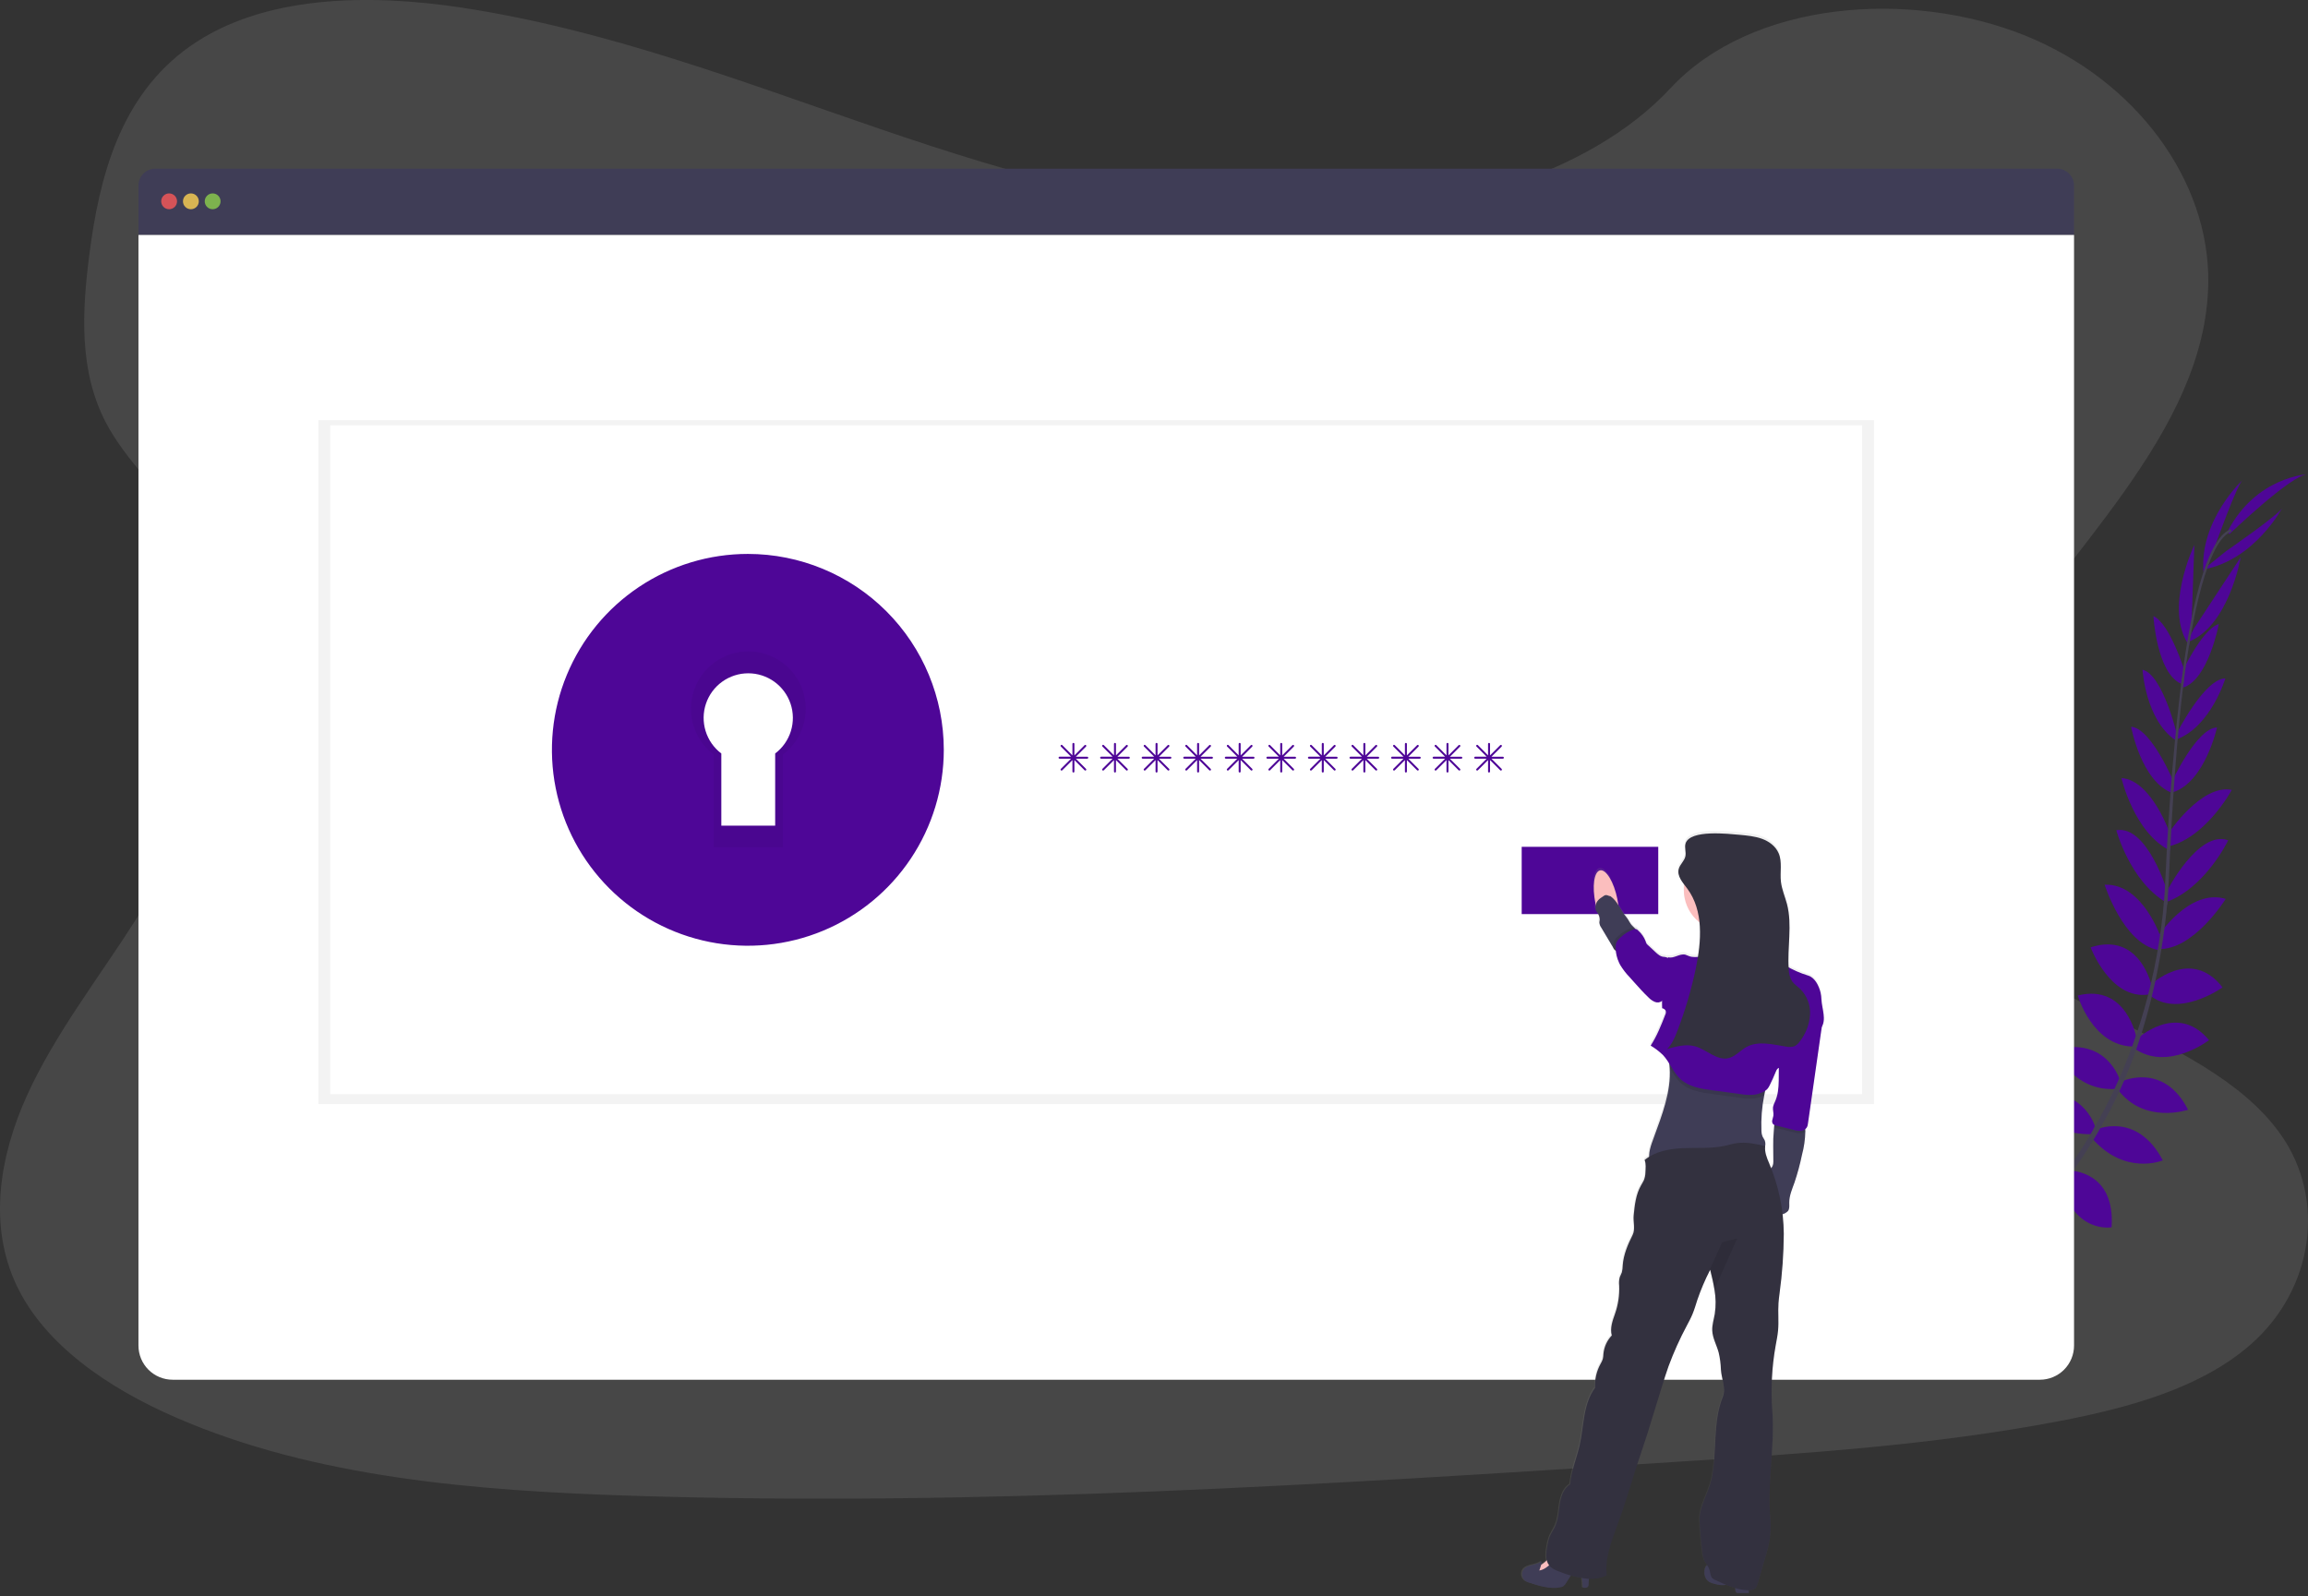 <svg width="597" height="413" viewBox="0 0 597 413" fill="none" xmlns="http://www.w3.org/2000/svg">
<rect x="0" y="0" width="597" height="413" fill="#333333" stroke="none"/>
<g clip-path="url(#clip0)">
<path opacity="0.1" d="M337.681 56.112C299.414 56.163 262.58 45.315 227.349 33.264C192.118 21.213 157.158 7.719 119.603 2C95.45 -1.675 67.985 -1.337 49.105 12.009C30.931 24.848 25.668 46.098 23.129 65.731C21.22 80.5 20.339 96.001 27.491 109.511C32.456 118.89 40.955 126.62 46.944 135.558C67.851 166.653 55.278 206.374 34.96 238.191C25.433 253.118 14.273 267.427 7.07 283.21C-0.133 298.993 -3.087 316.89 4.259 332.468C11.539 347.908 27.982 359.114 45.629 366.767C81.464 382.34 123.186 385.678 163.788 386.963C253.662 389.815 343.711 383.999 433.52 378.183C466.754 376.033 500.137 373.868 532.686 367.638C550.757 364.182 569.366 359.053 582.18 347.811C598.444 333.538 601.771 310.235 589.935 293.484C570.088 265.389 517.753 260.091 503.521 229.692C495.673 212.957 502.441 193.765 512.408 177.634C533.787 143.022 570.584 112.02 571.204 73.307C571.629 46.723 552.493 20.788 523.911 9.234C493.953 -2.868 453.106 0.244 432.117 22.8C410.534 46.037 371.468 56.076 337.681 56.112Z" fill="white"/>
<path d="M508.108 330.381C508.108 330.381 501.816 326.229 495.581 329.183C495.581 329.183 497.501 332.879 505.395 332.531L508.108 330.381Z" fill="#4E0697"/>
<path d="M508.907 330.601C508.907 330.601 510.821 337.891 506.02 342.851C506.02 342.851 503.132 339.846 506.02 332.485L508.907 330.601Z" fill="#4E0697"/>
<path d="M516.729 323.603C516.729 323.603 516.263 317.403 502.262 319.461C502.262 319.461 502.195 323.459 507.11 325.354C512.024 327.248 514.277 325.65 516.729 323.603Z" fill="#4E0697"/>
<path d="M517.609 323.562C517.609 323.562 523.527 325.461 518.249 338.592C518.249 338.592 514.343 337.722 513.642 332.495C512.94 327.268 515.019 325.466 517.609 323.562Z" fill="#4E0697"/>
<path d="M525.514 314.767C525.514 314.767 526.318 304.564 512.009 305.608C512.009 305.608 510.985 314.823 522.99 317.219L525.514 314.767Z" fill="#4E0697"/>
<path d="M534.969 303.248C534.969 303.248 533.008 291.684 518.705 295.129C518.705 295.129 518.654 305.127 532.635 306.002L534.969 303.248Z" fill="#4E0697"/>
<path d="M541.881 291.341C541.881 291.341 538.594 280.078 524.424 283.447C524.424 283.447 527.797 293.578 540.939 293.419L541.881 291.341Z" fill="#4E0697"/>
<path d="M548.444 279.709C548.444 279.709 545.234 268.022 531.55 271.519C531.55 271.519 536.116 282.622 547.537 281.686L548.444 279.709Z" fill="#4E0697"/>
<path d="M552.672 268.662C552.672 268.662 550.205 254.369 537.447 257.533C537.447 257.533 541.154 270.536 551.735 270.746L552.672 268.662Z" fill="#4E0697"/>
<path d="M556.639 255.316C556.639 255.316 553.675 240.91 540.77 245.077C540.77 245.077 545.827 258.695 555.723 257.287L556.639 255.316Z" fill="#4E0697"/>
<path d="M559.076 242.896C559.076 242.896 554.371 228.486 544.394 228.875C544.394 228.875 549.201 244.094 558.241 245.768L559.076 242.896Z" fill="#4E0697"/>
<path d="M560.653 230.774C560.653 230.774 555.533 213.43 547.414 214.766C547.414 214.766 550.957 228.025 560.366 233.477L560.653 230.774Z" fill="#4E0697"/>
<path d="M561.543 216.312C561.543 216.312 556.741 201.86 548.745 201.282C548.745 201.282 552.011 215.503 561.385 220.07L561.543 216.312Z" fill="#4E0697"/>
<path d="M562.511 202.817C562.511 202.817 556.526 188.35 551.248 188.023C551.248 188.023 553.849 202.27 561.999 205.193L562.511 202.817Z" fill="#4E0697"/>
<path d="M563.171 190.265C563.171 190.265 559.49 174.554 554.202 173.248C554.202 173.248 554.924 186.103 562.639 191.442L563.171 190.265Z" fill="#4E0697"/>
<path d="M565.168 173.821C565.168 173.821 561.298 161.294 557.013 159.385C557.013 159.385 557.857 174.154 564.18 176.883L565.168 173.821Z" fill="#4E0697"/>
<path d="M566.822 163.071L567.6 140.986C567.6 140.986 559.588 157.634 566.243 166.946L566.822 163.071Z" fill="#4E0697"/>
<path d="M573.006 141.104C573.006 141.104 578.775 124.978 580.173 124.077C580.173 124.077 568.859 134.541 569.965 148L573.006 141.104Z" fill="#4E0697"/>
<path d="M525.903 314.69C525.903 314.69 536.05 313.364 535.747 327.703C535.747 327.703 526.579 329.198 523.584 317.337L525.903 314.69Z" fill="#4E0697"/>
<path d="M535.451 302.859C535.451 302.859 547.174 302.823 546.201 317.5C546.201 317.5 536.357 319.261 533.111 305.634L535.451 302.859Z" fill="#4E0697"/>
<path d="M541.993 292.288C541.993 292.288 552.636 287.296 559.444 300.182C559.444 300.182 549.615 304.339 541.051 294.371L541.993 292.288Z" fill="#4E0697"/>
<path d="M548.678 279.817C548.678 279.817 559.577 274.508 565.976 287.092C565.976 287.092 554.622 291.003 547.777 281.809L548.678 279.817Z" fill="#4E0697"/>
<path d="M552.534 268.974C552.534 268.974 563.023 258.956 571.394 269.087C571.394 269.087 560.679 277.334 552.053 271.206L552.534 268.974Z" fill="#4E0697"/>
<path d="M556.045 254.973C556.045 254.973 566.596 244.734 574.899 255.444C574.899 255.444 563.058 263.855 555.666 257.123L556.045 254.973Z" fill="#4E0697"/>
<path d="M558.017 242.487C558.017 242.487 566.146 229.689 575.719 232.545C575.719 232.545 567.283 246.096 558.109 245.492L558.017 242.487Z" fill="#4E0697"/>
<path d="M560.412 230.692C560.412 230.692 568.603 214.576 576.354 217.382C576.354 217.382 570.446 229.771 560.202 233.41L560.412 230.692Z" fill="#4E0697"/>
<path d="M560.98 215.472C560.98 215.472 569.401 202.787 577.29 204.338C577.29 204.338 570.405 217.203 560.161 219.143L560.98 215.472Z" fill="#4E0697"/>
<path d="M561.636 202.536C561.636 202.536 568.163 188.299 573.466 188.202C573.466 188.202 570.333 202.336 562.076 204.952L561.636 202.536Z" fill="#4E0697"/>
<path d="M562.916 189.958C562.916 189.958 570.17 175.542 575.622 175.511C575.622 175.511 571.911 187.838 563.157 191.222L562.916 189.958Z" fill="#4E0697"/>
<path d="M564.006 174.722C564.006 174.722 569.432 162.794 573.927 161.443C573.927 161.443 571.214 175.982 564.605 177.886L564.006 174.722Z" fill="#4E0697"/>
<path d="M567.467 162.636L579.594 144.16C579.594 144.16 576.487 162.385 565.695 166.173L567.467 162.636Z" fill="#4E0697"/>
<path d="M575.791 142.594C575.791 142.594 589.884 132.867 590.396 131.295C590.396 131.295 583.229 144.918 569.919 147.324L575.791 142.594Z" fill="#4E0697"/>
<path d="M576.635 138.217C576.635 138.217 592.817 122.659 596.949 122.674C596.949 122.674 583.603 123.284 576.246 137.387L576.635 138.217Z" fill="#4E0697"/>
<path d="M564.165 177.031L564.754 177.108C567.795 153.308 572.228 139.225 577.235 137.5L577.04 136.937C571.731 138.78 567.267 152.648 564.165 177.031Z" fill="#444053"/>
<path d="M559.69 233.948L560.581 234.02C560.771 231.798 560.914 229.525 561.011 227.257C561.861 207.558 563.177 189.466 564.907 175.905L564.395 175.265C562.66 188.857 560.97 207.491 560.12 227.221C560.023 229.474 559.88 231.736 559.69 233.948Z" fill="#444053"/>
<path d="M491.501 341.735C491.654 341.669 507.335 334.666 523.609 317.966C533.144 308.186 541.066 296.954 547.081 284.691C554.607 269.369 559.194 250.54 560.729 232.248L559.803 232.684C556.347 273.741 537.657 301.794 522.795 317.076C506.68 333.626 491.173 340.558 491.02 340.624L491.501 341.735Z" fill="#444053"/>
<path d="M532.102 43.632H40.197C39.034 43.632 37.92 44.094 37.098 44.916C36.276 45.737 35.815 46.852 35.815 48.014V60.782H536.484V48.014C536.484 46.852 536.022 45.737 535.201 44.916C534.379 44.094 533.264 43.632 532.102 43.632Z" fill="#3F3D56"/>
<path d="M35.815 60.782V348.099C35.815 350.442 36.745 352.689 38.402 354.347C40.059 356.004 42.307 356.935 44.65 356.935H527.648C529.992 356.935 532.239 356.004 533.896 354.347C535.553 352.689 536.484 350.442 536.484 348.099V60.782H35.815Z" fill="white"/>
<path opacity="0.8" d="M43.745 54.127C44.876 54.127 45.793 53.21 45.793 52.079C45.793 50.948 44.876 50.031 43.745 50.031C42.614 50.031 41.697 50.948 41.697 52.079C41.697 53.21 42.614 54.127 43.745 54.127Z" fill="#FA5959"/>
<path opacity="0.8" d="M49.376 54.127C50.507 54.127 51.424 53.21 51.424 52.079C51.424 50.948 50.507 50.031 49.376 50.031C48.245 50.031 47.328 50.948 47.328 52.079C47.328 53.21 48.245 54.127 49.376 54.127Z" fill="#FED253"/>
<path opacity="0.8" d="M55.007 54.127C56.138 54.127 57.054 53.21 57.054 52.079C57.054 50.948 56.138 50.031 55.007 50.031C53.876 50.031 52.959 50.948 52.959 52.079C52.959 53.21 53.876 54.127 55.007 54.127Z" fill="#8CCF4D"/>
<path opacity="0.05" d="M484.733 108.688H82.355V285.622H484.733V108.688Z" fill="black"/>
<path d="M481.661 110.03H85.426V283.063H481.661V110.03Z" fill="white"/>
<path d="M193.444 154.563C185.648 154.563 178.027 156.874 171.544 161.206C165.062 165.537 160.009 171.694 157.026 178.896C154.042 186.099 153.262 194.025 154.783 201.672C156.304 209.318 160.058 216.342 165.571 221.855C171.084 227.367 178.107 231.122 185.754 232.643C193.4 234.164 201.326 233.383 208.529 230.4C215.732 227.416 221.888 222.364 226.22 215.881C230.551 209.399 232.863 201.778 232.863 193.981C232.863 188.805 231.843 183.679 229.862 178.896C227.881 174.114 224.978 169.768 221.317 166.108C217.657 162.448 213.312 159.544 208.529 157.563C203.747 155.582 198.621 154.563 193.444 154.563ZM200.514 194.928V213.594H186.579V194.928C184.651 193.469 183.23 191.44 182.516 189.129C181.803 186.819 181.833 184.342 182.603 182.049C183.373 179.756 184.843 177.764 186.807 176.352C188.771 174.94 191.128 174.18 193.547 174.18C195.965 174.18 198.323 174.94 200.286 176.352C202.25 177.764 203.72 179.756 204.49 182.049C205.26 184.342 205.29 186.819 204.577 189.129C203.864 191.44 202.442 193.469 200.514 194.928Z" fill="#4E0697"/>
<path opacity="0.05" d="M193.444 154.563C185.648 154.563 178.027 156.874 171.544 161.206C165.062 165.537 160.009 171.694 157.026 178.896C154.042 186.099 153.262 194.025 154.783 201.672C156.304 209.318 160.058 216.342 165.571 221.855C171.084 227.367 178.107 231.122 185.754 232.643C193.4 234.164 201.326 233.383 208.529 230.4C215.732 227.416 221.888 222.364 226.22 215.881C230.551 209.399 232.863 201.778 232.863 193.981C232.863 188.805 231.843 183.679 229.862 178.896C227.881 174.114 224.978 169.768 221.317 166.108C217.657 162.448 213.312 159.544 208.529 157.563C203.747 155.582 198.621 154.563 193.444 154.563ZM200.514 194.928V213.594H186.579V194.928C184.651 193.469 183.23 191.44 182.516 189.129C181.803 186.819 181.833 184.342 182.603 182.049C183.373 179.756 184.843 177.764 186.807 176.352C188.771 174.94 191.128 174.18 193.547 174.18C195.965 174.18 198.323 174.94 200.286 176.352C202.25 177.764 203.72 179.756 204.49 182.049C205.26 184.342 205.29 186.819 204.577 189.129C203.864 191.44 202.442 193.469 200.514 194.928Z" fill="black"/>
<path d="M193.444 143.3C183.42 143.3 173.621 146.273 165.287 151.842C156.952 157.41 150.457 165.326 146.621 174.587C142.785 183.847 141.781 194.038 143.737 203.869C145.692 213.7 150.519 222.731 157.607 229.819C164.695 236.906 173.725 241.733 183.557 243.689C193.388 245.644 203.578 244.641 212.839 240.805C222.1 236.969 230.015 230.473 235.584 222.138C241.153 213.804 244.125 204.005 244.125 193.981C244.125 180.54 238.786 167.649 229.281 158.144C219.777 148.64 206.886 143.3 193.444 143.3ZM202.531 195.2V219.194H184.613V195.2C182.133 193.323 180.305 190.714 179.387 187.742C178.469 184.77 178.508 181.585 179.498 178.636C180.488 175.688 182.379 173.124 184.904 171.309C187.43 169.493 190.462 168.516 193.572 168.516C196.682 168.516 199.714 169.493 202.24 171.309C204.765 173.124 206.656 175.688 207.646 178.636C208.636 181.585 208.675 184.77 207.757 187.742C206.839 190.714 205.011 193.323 202.531 195.2Z" fill="#4E0697"/>
<path d="M428.933 187.331H265.114V204.737H428.933V187.331Z" fill="white"/>
<path d="M428.933 219.071H393.609V236.477H428.933V219.071Z" fill="#4E0697"/>
<path d="M281.24 195.773H278.276L280.913 193.142C280.96 193.093 280.986 193.028 280.986 192.96C280.986 192.892 280.96 192.827 280.913 192.778C280.889 192.754 280.861 192.735 280.829 192.722C280.798 192.709 280.765 192.703 280.731 192.703C280.697 192.703 280.664 192.709 280.633 192.722C280.601 192.735 280.573 192.754 280.549 192.778L277.913 195.415V192.446C277.913 192.378 277.886 192.313 277.838 192.265C277.79 192.217 277.725 192.19 277.657 192.19C277.589 192.191 277.525 192.218 277.477 192.266C277.43 192.314 277.402 192.378 277.401 192.446V195.415L274.77 192.763C274.746 192.739 274.717 192.72 274.686 192.707C274.655 192.694 274.622 192.687 274.588 192.687C274.554 192.687 274.521 192.694 274.489 192.707C274.458 192.72 274.43 192.739 274.406 192.763C274.359 192.812 274.332 192.877 274.332 192.945C274.332 193.013 274.359 193.078 274.406 193.126L277.043 195.758H274.073C274.006 195.759 273.942 195.786 273.894 195.834C273.846 195.882 273.819 195.946 273.817 196.014C273.817 196.082 273.844 196.147 273.892 196.195C273.94 196.243 274.005 196.27 274.073 196.27H277.043L274.406 198.906C274.359 198.955 274.332 199.02 274.332 199.088C274.332 199.156 274.359 199.221 274.406 199.27C274.455 199.316 274.52 199.341 274.588 199.341C274.655 199.341 274.72 199.316 274.77 199.27L277.401 196.633V199.597C277.401 199.665 277.428 199.73 277.476 199.778C277.524 199.826 277.589 199.853 277.657 199.853C277.725 199.853 277.79 199.826 277.838 199.778C277.886 199.73 277.913 199.665 277.913 199.597V196.633L280.549 199.27C280.599 199.316 280.664 199.341 280.731 199.341C280.798 199.341 280.863 199.316 280.913 199.27C280.96 199.221 280.986 199.156 280.986 199.088C280.986 199.02 280.96 198.955 280.913 198.906L278.276 196.27H281.24C281.308 196.27 281.373 196.243 281.421 196.195C281.469 196.147 281.496 196.082 281.496 196.014C281.492 195.949 281.464 195.887 281.416 195.843C281.369 195.798 281.306 195.773 281.24 195.773Z" fill="#4E0697"/>
<path d="M291.99 195.773H289.026L291.663 193.142C291.71 193.093 291.736 193.028 291.736 192.96C291.736 192.892 291.71 192.827 291.663 192.778C291.639 192.754 291.611 192.735 291.579 192.722C291.548 192.709 291.515 192.703 291.481 192.703C291.447 192.703 291.414 192.709 291.383 192.722C291.351 192.735 291.323 192.754 291.299 192.778L288.663 195.415V192.446C288.663 192.378 288.636 192.313 288.588 192.265C288.54 192.217 288.475 192.19 288.407 192.19C288.339 192.191 288.275 192.218 288.227 192.266C288.18 192.314 288.152 192.378 288.151 192.446V195.415L285.52 192.763C285.496 192.739 285.467 192.72 285.436 192.707C285.405 192.694 285.372 192.687 285.338 192.687C285.304 192.687 285.271 192.694 285.239 192.707C285.208 192.72 285.18 192.739 285.156 192.763C285.109 192.812 285.082 192.877 285.082 192.945C285.082 193.013 285.109 193.078 285.156 193.126L287.793 195.758H284.823C284.756 195.759 284.692 195.786 284.644 195.834C284.596 195.882 284.569 195.946 284.567 196.014C284.567 196.082 284.594 196.147 284.642 196.195C284.69 196.243 284.755 196.27 284.823 196.27H287.793L285.156 198.906C285.109 198.955 285.082 199.02 285.082 199.088C285.082 199.156 285.109 199.221 285.156 199.27C285.205 199.316 285.27 199.341 285.338 199.341C285.405 199.341 285.47 199.316 285.52 199.27L288.151 196.633V199.597C288.151 199.665 288.178 199.73 288.226 199.778C288.274 199.826 288.339 199.853 288.407 199.853C288.475 199.853 288.54 199.826 288.588 199.778C288.636 199.73 288.663 199.665 288.663 199.597V196.633L291.299 199.27C291.349 199.316 291.414 199.341 291.481 199.341C291.548 199.341 291.613 199.316 291.663 199.27C291.71 199.221 291.736 199.156 291.736 199.088C291.736 199.02 291.71 198.955 291.663 198.906L289.026 196.27H291.99C292.058 196.27 292.123 196.243 292.171 196.195C292.219 196.147 292.246 196.082 292.246 196.014C292.242 195.949 292.214 195.887 292.166 195.843C292.119 195.798 292.056 195.773 291.99 195.773Z" fill="#4E0697"/>
<path d="M302.741 195.773H299.777L302.414 193.142C302.461 193.093 302.487 193.028 302.487 192.96C302.487 192.892 302.461 192.827 302.414 192.778C302.39 192.754 302.362 192.735 302.33 192.722C302.299 192.709 302.266 192.703 302.232 192.703C302.198 192.703 302.165 192.709 302.134 192.722C302.102 192.735 302.074 192.754 302.05 192.778L299.414 195.415V192.446C299.414 192.378 299.387 192.313 299.339 192.265C299.291 192.217 299.226 192.19 299.158 192.19C299.09 192.191 299.026 192.218 298.978 192.266C298.931 192.314 298.903 192.378 298.902 192.446V195.415L296.271 192.763C296.247 192.739 296.218 192.72 296.187 192.707C296.156 192.694 296.123 192.687 296.089 192.687C296.055 192.687 296.022 192.694 295.99 192.707C295.959 192.72 295.931 192.739 295.907 192.763C295.86 192.812 295.833 192.877 295.833 192.945C295.833 193.013 295.86 193.078 295.907 193.126L298.544 195.758H295.574C295.507 195.759 295.442 195.786 295.395 195.834C295.347 195.882 295.32 195.946 295.318 196.014C295.318 196.082 295.345 196.147 295.393 196.195C295.441 196.243 295.506 196.27 295.574 196.27H298.544L295.907 198.906C295.86 198.955 295.833 199.02 295.833 199.088C295.833 199.156 295.86 199.221 295.907 199.27C295.956 199.316 296.021 199.341 296.089 199.341C296.156 199.341 296.221 199.316 296.271 199.27L298.902 196.633V199.597C298.902 199.665 298.929 199.73 298.977 199.778C299.025 199.826 299.09 199.853 299.158 199.853C299.226 199.853 299.291 199.826 299.339 199.778C299.387 199.73 299.414 199.665 299.414 199.597V196.633L302.05 199.27C302.1 199.316 302.165 199.341 302.232 199.341C302.299 199.341 302.364 199.316 302.414 199.27C302.461 199.221 302.487 199.156 302.487 199.088C302.487 199.02 302.461 198.955 302.414 198.906L299.777 196.27H302.741C302.809 196.27 302.874 196.243 302.922 196.195C302.97 196.147 302.997 196.082 302.997 196.014C302.993 195.949 302.965 195.887 302.917 195.843C302.87 195.798 302.807 195.773 302.741 195.773Z" fill="#4E0697"/>
<path d="M313.492 195.773H310.528L313.165 193.142C313.212 193.093 313.238 193.028 313.238 192.96C313.238 192.892 313.212 192.827 313.165 192.778C313.141 192.754 313.113 192.735 313.081 192.722C313.05 192.709 313.017 192.703 312.983 192.703C312.949 192.703 312.916 192.709 312.885 192.722C312.853 192.735 312.825 192.754 312.801 192.778L310.165 195.415V192.446C310.165 192.378 310.138 192.313 310.09 192.265C310.042 192.217 309.977 192.19 309.909 192.19C309.841 192.191 309.777 192.218 309.729 192.266C309.682 192.314 309.654 192.378 309.653 192.446V195.415L307.022 192.763C306.998 192.739 306.969 192.72 306.938 192.707C306.907 192.694 306.874 192.687 306.84 192.687C306.806 192.687 306.773 192.694 306.741 192.707C306.71 192.72 306.682 192.739 306.658 192.763C306.611 192.812 306.584 192.877 306.584 192.945C306.584 193.013 306.611 193.078 306.658 193.126L309.295 195.758H306.325C306.258 195.759 306.193 195.786 306.146 195.834C306.098 195.882 306.071 195.946 306.069 196.014C306.069 196.082 306.096 196.147 306.144 196.195C306.192 196.243 306.257 196.27 306.325 196.27H309.295L306.658 198.906C306.611 198.955 306.584 199.02 306.584 199.088C306.584 199.156 306.611 199.221 306.658 199.27C306.707 199.316 306.772 199.341 306.84 199.341C306.907 199.341 306.972 199.316 307.022 199.27L309.653 196.633V199.597C309.653 199.665 309.68 199.73 309.728 199.778C309.776 199.826 309.841 199.853 309.909 199.853C309.977 199.853 310.042 199.826 310.09 199.778C310.138 199.73 310.165 199.665 310.165 199.597V196.633L312.801 199.27C312.851 199.316 312.915 199.341 312.983 199.341C313.05 199.341 313.115 199.316 313.165 199.27C313.212 199.221 313.238 199.156 313.238 199.088C313.238 199.02 313.212 198.955 313.165 198.906L310.528 196.27H313.492C313.56 196.27 313.625 196.243 313.673 196.195C313.721 196.147 313.748 196.082 313.748 196.014C313.744 195.949 313.716 195.887 313.668 195.843C313.621 195.798 313.558 195.773 313.492 195.773Z" fill="#4E0697"/>
<path d="M324.242 195.773H321.278L323.915 193.142C323.962 193.093 323.988 193.028 323.988 192.96C323.988 192.892 323.962 192.827 323.915 192.778C323.891 192.754 323.863 192.735 323.831 192.722C323.8 192.709 323.767 192.703 323.733 192.703C323.699 192.703 323.666 192.709 323.635 192.722C323.603 192.735 323.575 192.754 323.551 192.778L320.915 195.415V192.446C320.915 192.378 320.888 192.313 320.84 192.265C320.792 192.217 320.727 192.19 320.659 192.19C320.591 192.191 320.527 192.218 320.479 192.266C320.432 192.314 320.404 192.378 320.403 192.446V195.415L317.772 192.763C317.748 192.739 317.719 192.72 317.688 192.707C317.657 192.694 317.624 192.687 317.59 192.687C317.556 192.687 317.523 192.694 317.491 192.707C317.46 192.72 317.432 192.739 317.408 192.763C317.361 192.812 317.334 192.877 317.334 192.945C317.334 193.013 317.361 193.078 317.408 193.126L320.045 195.758H317.075C317.008 195.759 316.943 195.786 316.896 195.834C316.848 195.882 316.821 195.946 316.819 196.014C316.819 196.082 316.846 196.147 316.894 196.195C316.942 196.243 317.007 196.27 317.075 196.27H320.045L317.408 198.906C317.361 198.955 317.334 199.02 317.334 199.088C317.334 199.156 317.361 199.221 317.408 199.27C317.457 199.316 317.522 199.341 317.59 199.341C317.657 199.341 317.722 199.316 317.772 199.27L320.403 196.633V199.597C320.403 199.665 320.43 199.73 320.478 199.778C320.526 199.826 320.591 199.853 320.659 199.853C320.727 199.853 320.792 199.826 320.84 199.778C320.888 199.73 320.915 199.665 320.915 199.597V196.633L323.551 199.27C323.601 199.316 323.665 199.341 323.733 199.341C323.8 199.341 323.865 199.316 323.915 199.27C323.962 199.221 323.988 199.156 323.988 199.088C323.988 199.02 323.962 198.955 323.915 198.906L321.278 196.27H324.242C324.31 196.27 324.375 196.243 324.423 196.195C324.471 196.147 324.498 196.082 324.498 196.014C324.494 195.949 324.466 195.887 324.418 195.843C324.371 195.798 324.308 195.773 324.242 195.773Z" fill="#4E0697"/>
<path d="M334.993 195.773H332.029L334.666 193.142C334.713 193.093 334.739 193.028 334.739 192.96C334.739 192.892 334.713 192.827 334.666 192.778C334.642 192.754 334.614 192.735 334.582 192.722C334.551 192.709 334.518 192.703 334.484 192.703C334.45 192.703 334.417 192.709 334.386 192.722C334.354 192.735 334.326 192.754 334.302 192.778L331.666 195.415V192.446C331.666 192.378 331.639 192.313 331.591 192.265C331.543 192.217 331.478 192.19 331.41 192.19C331.342 192.191 331.278 192.218 331.23 192.266C331.183 192.314 331.155 192.378 331.154 192.446V195.415L328.522 192.763C328.499 192.739 328.47 192.72 328.439 192.707C328.408 192.694 328.375 192.687 328.341 192.687C328.307 192.687 328.274 192.694 328.242 192.707C328.211 192.72 328.183 192.739 328.159 192.763C328.112 192.812 328.085 192.877 328.085 192.945C328.085 193.013 328.112 193.078 328.159 193.126L330.795 195.758H327.826C327.759 195.759 327.694 195.786 327.647 195.834C327.599 195.882 327.572 195.946 327.57 196.014C327.57 196.082 327.597 196.147 327.645 196.195C327.693 196.243 327.758 196.27 327.826 196.27H330.795L328.159 198.906C328.112 198.955 328.085 199.02 328.085 199.088C328.085 199.156 328.112 199.221 328.159 199.27C328.208 199.316 328.273 199.341 328.341 199.341C328.408 199.341 328.473 199.316 328.522 199.27L331.154 196.633V199.597C331.154 199.665 331.181 199.73 331.229 199.778C331.277 199.826 331.342 199.853 331.41 199.853C331.478 199.853 331.543 199.826 331.591 199.778C331.639 199.73 331.666 199.665 331.666 199.597V196.633L334.302 199.27C334.352 199.316 334.416 199.341 334.484 199.341C334.551 199.341 334.616 199.316 334.666 199.27C334.713 199.221 334.739 199.156 334.739 199.088C334.739 199.02 334.713 198.955 334.666 198.906L332.029 196.27H334.993C335.061 196.27 335.126 196.243 335.174 196.195C335.222 196.147 335.249 196.082 335.249 196.014C335.245 195.949 335.217 195.887 335.169 195.843C335.122 195.798 335.059 195.773 334.993 195.773Z" fill="#4E0697"/>
<path d="M345.743 195.773H342.779L345.416 193.142C345.463 193.093 345.489 193.028 345.489 192.96C345.489 192.892 345.463 192.827 345.416 192.778C345.392 192.754 345.364 192.735 345.332 192.722C345.301 192.709 345.268 192.703 345.234 192.703C345.2 192.703 345.167 192.709 345.136 192.722C345.104 192.735 345.076 192.754 345.052 192.778L342.416 195.415V192.446C342.416 192.378 342.389 192.313 342.341 192.265C342.293 192.217 342.228 192.19 342.16 192.19C342.092 192.191 342.028 192.218 341.98 192.266C341.933 192.314 341.905 192.378 341.904 192.446V195.415L339.272 192.763C339.249 192.739 339.22 192.72 339.189 192.707C339.158 192.694 339.125 192.687 339.091 192.687C339.057 192.687 339.024 192.694 338.992 192.707C338.961 192.72 338.933 192.739 338.909 192.763C338.862 192.812 338.835 192.877 338.835 192.945C338.835 193.013 338.862 193.078 338.909 193.126L341.545 195.758H338.576C338.509 195.759 338.444 195.786 338.397 195.834C338.349 195.882 338.322 195.946 338.32 196.014C338.32 196.082 338.347 196.147 338.395 196.195C338.443 196.243 338.508 196.27 338.576 196.27H341.545L338.909 198.906C338.862 198.955 338.835 199.02 338.835 199.088C338.835 199.156 338.862 199.221 338.909 199.27C338.958 199.316 339.023 199.341 339.091 199.341C339.158 199.341 339.223 199.316 339.272 199.27L341.904 196.633V199.597C341.904 199.665 341.931 199.73 341.979 199.778C342.027 199.826 342.092 199.853 342.16 199.853C342.228 199.853 342.293 199.826 342.341 199.778C342.389 199.73 342.416 199.665 342.416 199.597V196.633L345.052 199.27C345.102 199.316 345.166 199.341 345.234 199.341C345.301 199.341 345.366 199.316 345.416 199.27C345.463 199.221 345.489 199.156 345.489 199.088C345.489 199.02 345.463 198.955 345.416 198.906L342.779 196.27H345.743C345.811 196.27 345.876 196.243 345.924 196.195C345.972 196.147 345.999 196.082 345.999 196.014C345.995 195.949 345.967 195.887 345.919 195.843C345.872 195.798 345.809 195.773 345.743 195.773Z" fill="#4E0697"/>
<path d="M356.494 195.773H353.53L356.167 193.142C356.214 193.093 356.24 193.028 356.24 192.96C356.24 192.892 356.214 192.827 356.167 192.778C356.143 192.754 356.115 192.735 356.083 192.722C356.052 192.709 356.019 192.703 355.985 192.703C355.951 192.703 355.918 192.709 355.886 192.722C355.855 192.735 355.827 192.754 355.803 192.778L353.167 195.415V192.446C353.167 192.378 353.14 192.313 353.092 192.265C353.044 192.217 352.979 192.19 352.911 192.19C352.843 192.191 352.779 192.218 352.731 192.266C352.683 192.314 352.656 192.378 352.655 192.446V195.415L350.023 192.763C350 192.739 349.971 192.72 349.94 192.707C349.909 192.694 349.876 192.687 349.842 192.687C349.808 192.687 349.774 192.694 349.743 192.707C349.712 192.72 349.684 192.739 349.66 192.763C349.613 192.812 349.586 192.877 349.586 192.945C349.586 193.013 349.613 193.078 349.66 193.126L352.296 195.758H349.327C349.26 195.759 349.195 195.786 349.148 195.834C349.1 195.882 349.073 195.946 349.071 196.014C349.071 196.082 349.098 196.147 349.146 196.195C349.194 196.243 349.259 196.27 349.327 196.27H352.296L349.66 198.906C349.613 198.955 349.586 199.02 349.586 199.088C349.586 199.156 349.613 199.221 349.66 199.27C349.709 199.316 349.774 199.341 349.842 199.341C349.909 199.341 349.974 199.316 350.023 199.27L352.655 196.633V199.597C352.655 199.665 352.682 199.73 352.73 199.778C352.778 199.826 352.843 199.853 352.911 199.853C352.979 199.853 353.044 199.826 353.092 199.778C353.14 199.73 353.167 199.665 353.167 199.597V196.633L355.803 199.27C355.852 199.316 355.917 199.341 355.985 199.341C356.052 199.341 356.117 199.316 356.167 199.27C356.214 199.221 356.24 199.156 356.24 199.088C356.24 199.02 356.214 198.955 356.167 198.906L353.53 196.27H356.494C356.562 196.27 356.627 196.243 356.675 196.195C356.723 196.147 356.75 196.082 356.75 196.014C356.746 195.949 356.718 195.887 356.67 195.843C356.622 195.798 356.56 195.773 356.494 195.773Z" fill="#4E0697"/>
<path d="M367.245 195.773H364.281L366.918 193.142C366.965 193.093 366.991 193.028 366.991 192.96C366.991 192.892 366.965 192.827 366.918 192.778C366.894 192.754 366.866 192.735 366.834 192.722C366.803 192.709 366.77 192.703 366.736 192.703C366.702 192.703 366.669 192.709 366.637 192.722C366.606 192.735 366.578 192.754 366.554 192.778L363.918 195.415V192.446C363.918 192.378 363.891 192.313 363.843 192.265C363.795 192.217 363.73 192.19 363.662 192.19C363.594 192.191 363.53 192.218 363.482 192.266C363.434 192.314 363.407 192.378 363.406 192.446V195.415L360.774 192.763C360.751 192.739 360.722 192.72 360.691 192.707C360.66 192.694 360.626 192.687 360.593 192.687C360.559 192.687 360.525 192.694 360.494 192.707C360.463 192.72 360.435 192.739 360.411 192.763C360.364 192.812 360.337 192.877 360.337 192.945C360.337 193.013 360.364 193.078 360.411 193.126L363.047 195.758H360.078C360.011 195.759 359.946 195.786 359.899 195.834C359.851 195.882 359.824 195.946 359.822 196.014C359.822 196.082 359.849 196.147 359.897 196.195C359.945 196.243 360.01 196.27 360.078 196.27H363.047L360.411 198.906C360.364 198.955 360.337 199.02 360.337 199.088C360.337 199.156 360.364 199.221 360.411 199.27C360.46 199.316 360.525 199.341 360.593 199.341C360.66 199.341 360.725 199.316 360.774 199.27L363.406 196.633V199.597C363.406 199.665 363.433 199.73 363.481 199.778C363.529 199.826 363.594 199.853 363.662 199.853C363.73 199.853 363.795 199.826 363.843 199.778C363.891 199.73 363.918 199.665 363.918 199.597V196.633L366.554 199.27C366.603 199.316 366.668 199.341 366.736 199.341C366.803 199.341 366.868 199.316 366.918 199.27C366.965 199.221 366.991 199.156 366.991 199.088C366.991 199.02 366.965 198.955 366.918 198.906L364.281 196.27H367.245C367.313 196.27 367.378 196.243 367.426 196.195C367.474 196.147 367.501 196.082 367.501 196.014C367.497 195.949 367.469 195.887 367.421 195.843C367.373 195.798 367.311 195.773 367.245 195.773Z" fill="#4E0697"/>
<path d="M377.995 195.773H375.031L377.668 193.142C377.715 193.093 377.741 193.028 377.741 192.96C377.741 192.892 377.715 192.827 377.668 192.778C377.644 192.754 377.616 192.735 377.584 192.722C377.553 192.709 377.52 192.703 377.486 192.703C377.452 192.703 377.419 192.709 377.387 192.722C377.356 192.735 377.328 192.754 377.304 192.778L374.668 195.415V192.446C374.668 192.378 374.641 192.313 374.593 192.265C374.545 192.217 374.48 192.19 374.412 192.19C374.344 192.191 374.28 192.218 374.232 192.266C374.184 192.314 374.157 192.378 374.156 192.446V195.415L371.524 192.763C371.501 192.739 371.472 192.72 371.441 192.707C371.41 192.694 371.376 192.687 371.343 192.687C371.309 192.687 371.275 192.694 371.244 192.707C371.213 192.72 371.185 192.739 371.161 192.763C371.114 192.812 371.087 192.877 371.087 192.945C371.087 193.013 371.114 193.078 371.161 193.126L373.797 195.758H370.828C370.761 195.759 370.696 195.786 370.649 195.834C370.601 195.882 370.574 195.946 370.572 196.014C370.572 196.082 370.599 196.147 370.647 196.195C370.695 196.243 370.76 196.27 370.828 196.27H373.797L371.161 198.906C371.114 198.955 371.087 199.02 371.087 199.088C371.087 199.156 371.114 199.221 371.161 199.27C371.21 199.316 371.275 199.341 371.343 199.341C371.41 199.341 371.475 199.316 371.524 199.27L374.156 196.633V199.597C374.156 199.665 374.183 199.73 374.231 199.778C374.279 199.826 374.344 199.853 374.412 199.853C374.48 199.853 374.545 199.826 374.593 199.778C374.641 199.73 374.668 199.665 374.668 199.597V196.633L377.304 199.27C377.353 199.316 377.418 199.341 377.486 199.341C377.553 199.341 377.618 199.316 377.668 199.27C377.715 199.221 377.741 199.156 377.741 199.088C377.741 199.02 377.715 198.955 377.668 198.906L375.031 196.27H377.995C378.063 196.27 378.128 196.243 378.176 196.195C378.224 196.147 378.251 196.082 378.251 196.014C378.247 195.949 378.219 195.887 378.171 195.843C378.123 195.798 378.061 195.773 377.995 195.773Z" fill="#4E0697"/>
<path d="M388.746 195.773H385.782L388.419 193.142C388.466 193.093 388.492 193.028 388.492 192.96C388.492 192.892 388.466 192.827 388.419 192.778C388.395 192.754 388.367 192.735 388.335 192.722C388.304 192.709 388.271 192.703 388.237 192.703C388.203 192.703 388.17 192.709 388.138 192.722C388.107 192.735 388.079 192.754 388.055 192.778L385.419 195.415V192.446C385.419 192.378 385.392 192.313 385.344 192.265C385.296 192.217 385.231 192.19 385.163 192.19C385.095 192.191 385.031 192.218 384.983 192.266C384.935 192.314 384.908 192.378 384.907 192.446V195.415L382.275 192.763C382.252 192.739 382.223 192.72 382.192 192.707C382.161 192.694 382.127 192.687 382.094 192.687C382.06 192.687 382.026 192.694 381.995 192.707C381.964 192.72 381.936 192.739 381.912 192.763C381.865 192.812 381.838 192.877 381.838 192.945C381.838 193.013 381.865 193.078 381.912 193.126L384.548 195.758H381.579C381.512 195.759 381.447 195.786 381.4 195.834C381.352 195.882 381.325 195.946 381.323 196.014C381.323 196.082 381.35 196.147 381.398 196.195C381.446 196.243 381.511 196.27 381.579 196.27H384.548L381.912 198.906C381.865 198.955 381.838 199.02 381.838 199.088C381.838 199.156 381.865 199.221 381.912 199.27C381.961 199.316 382.026 199.341 382.094 199.341C382.161 199.341 382.226 199.316 382.275 199.27L384.907 196.633V199.597C384.907 199.665 384.934 199.73 384.982 199.778C385.03 199.826 385.095 199.853 385.163 199.853C385.231 199.853 385.296 199.826 385.344 199.778C385.392 199.73 385.419 199.665 385.419 199.597V196.633L388.055 199.27C388.104 199.316 388.169 199.341 388.237 199.341C388.304 199.341 388.369 199.316 388.419 199.27C388.466 199.221 388.492 199.156 388.492 199.088C388.492 199.02 388.466 198.955 388.419 198.906L385.782 196.27H388.746C388.814 196.27 388.879 196.243 388.927 196.195C388.975 196.147 389.002 196.082 389.002 196.014C388.998 195.949 388.97 195.887 388.922 195.843C388.874 195.798 388.812 195.773 388.746 195.773Z" fill="#4E0697"/>
<path d="M471.162 258.05C471.147 257.431 471.07 256.815 470.931 256.212C470.47 254.482 469.431 252.388 467.721 251.866C465.956 251.325 464.251 250.605 462.633 249.715C462.326 244.228 463.585 238.612 462.213 233.293C461.701 231.347 460.856 229.484 460.631 227.492C460.35 225.015 461.025 222.373 460.037 220.09C459.259 218.288 457.549 217.018 455.711 216.353C453.874 215.687 451.892 215.508 449.942 215.329C447.485 215.129 439.529 214.187 436.755 216.384C436.563 216.532 436.391 216.704 436.243 216.895C436.181 216.98 436.127 217.069 436.079 217.162L436.053 217.203C435.998 217.309 435.951 217.421 435.915 217.535C435.876 217.661 435.847 217.789 435.828 217.919C435.828 217.96 435.828 218.001 435.828 218.042C435.828 218.083 435.828 218.221 435.828 218.313V218.452C435.828 218.544 435.828 218.636 435.828 218.733C435.828 218.831 435.828 218.805 435.828 218.841C435.864 219.302 435.93 219.762 435.93 220.218C435.936 220.445 435.915 220.671 435.869 220.894C435.698 221.497 435.41 222.061 435.019 222.552L434.927 222.685C434.871 222.767 434.814 222.844 434.763 222.926C434.712 223.008 434.671 223.069 434.63 223.141C434.589 223.213 434.548 223.259 434.512 223.325C434.463 223.41 434.418 223.497 434.379 223.586C434.379 223.638 434.323 223.684 434.302 223.735C434.238 223.873 434.187 224.017 434.149 224.165C434.029 224.61 434.018 225.077 434.118 225.527C434.256 226.101 434.493 226.647 434.819 227.139C434.947 227.349 435.086 227.554 435.229 227.759L435.587 228.245C435.52 228.72 435.485 229.199 435.48 229.678C435.48 231.281 435.844 232.864 436.545 234.305C437.245 235.747 438.264 237.011 439.524 238.002C439.727 240.164 439.705 242.341 439.458 244.499C439.411 244.949 439.355 245.405 439.294 245.855C439.232 246.306 439.186 246.603 439.125 246.977C438.376 247.084 437.612 247.026 436.888 246.808C436.553 246.659 436.212 246.527 435.864 246.413C434.374 246.04 432.854 247.524 431.379 247.074C431.379 247.146 431.338 247.212 431.313 247.279C431.005 247.087 430.651 246.983 430.289 246.977C429.413 246.936 428.702 246.301 428.067 245.702L426.117 243.864C425.989 243.752 425.876 243.624 425.779 243.485C425.674 243.286 425.595 243.075 425.543 242.856C425.216 241.796 424.422 240.951 423.654 240.147C423.509 239.964 423.316 239.824 423.096 239.743C423.011 239.73 422.925 239.73 422.84 239.743C422.788 239.671 422.732 239.603 422.671 239.538C422.539 239.386 422.397 239.242 422.246 239.108C421.315 238.248 421.223 237.511 420.414 236.549C419.708 235.631 419.068 234.664 418.499 233.656C418.433 233.119 418.34 232.566 418.228 232.008C417.97 230.73 417.594 229.479 417.107 228.271L416.083 226.003L415.965 226.12C415.223 225.015 414.429 224.411 413.718 224.554C412.525 224.8 411.936 227.114 412.125 230.139L412.535 233.211C412.535 233.288 412.571 233.364 412.591 233.441C412.518 233.805 412.48 234.175 412.479 234.547C412.479 234.977 412.878 235.294 413.088 235.678C413.424 236.198 413.602 236.805 413.6 237.424C413.574 237.644 413.508 237.854 413.497 238.069C413.525 238.55 413.693 239.012 413.979 239.4L416.538 243.7L417.05 244.601L417.081 244.642C417.243 244.957 417.478 245.227 417.767 245.431C417.867 246.507 418.153 247.559 418.612 248.538C418.699 248.733 418.796 248.917 418.898 249.101C419.587 250.232 420.397 251.285 421.315 252.239L422.533 253.606C423.736 254.947 424.939 256.294 426.245 257.533C426.712 258.03 427.276 258.425 427.903 258.695C428.21 258.817 428.544 258.857 428.871 258.809C429.199 258.762 429.507 258.629 429.767 258.423C429.767 259.058 429.767 259.693 429.767 260.328C429.957 260.339 430.14 260.402 430.298 260.508C430.456 260.614 430.583 260.761 430.665 260.932C430.748 261.104 430.783 261.295 430.767 261.484C430.751 261.674 430.685 261.856 430.576 262.012C429.5 264.771 428.415 267.556 426.787 270.029C427.936 270.709 429.002 271.522 429.961 272.45C430.584 273.14 431.138 273.89 431.615 274.687C431.661 275.066 431.697 275.44 431.717 275.814C432.096 281.916 429.736 287.972 427.622 293.788C427.012 295.436 426.347 297.161 426.398 298.876C425.997 299.124 425.614 299.399 425.251 299.7C425.671 300.796 425.507 301.774 425.461 302.946C425.446 303.649 425.302 304.343 425.036 304.994C424.814 305.445 424.568 305.884 424.299 306.31C422.973 308.649 422.682 311.429 422.415 314.101C422.257 315.714 422.881 317.685 422.149 319.128C420.885 321.606 419.764 324.248 419.589 327.002C419.583 327.622 419.504 328.238 419.354 328.84C419.195 329.352 418.914 329.787 418.77 330.288C418.623 330.961 418.588 331.653 418.668 332.336C418.765 334.79 418.401 337.24 417.593 339.56C416.953 341.387 416.247 343.343 416.748 345.221C415.513 346.519 414.75 348.194 414.583 349.977C414.57 350.434 414.515 350.888 414.419 351.334C414.262 351.79 414.056 352.228 413.805 352.639C412.774 354.516 412.292 356.645 412.412 358.783C410.876 360.866 410.108 363.436 409.653 365.991C409.197 368.545 408.998 371.146 408.414 373.67C407.636 377.007 406.228 380.381 405.952 383.801C404.293 384.86 403.576 386.913 403.259 388.853C402.941 390.794 402.89 392.831 402.076 394.623C401.656 395.555 401.052 396.389 400.653 397.341C400.373 398.099 400.167 398.883 400.039 399.681C399.793 400.93 399.578 402.322 399.88 403.52C399.446 403.98 398.939 404.366 398.38 404.662C398.462 404.345 398.529 404.027 398.585 403.705C397.264 404.903 394.868 404.483 393.814 405.921C393.497 406.385 393.373 406.954 393.469 407.507C393.565 408.06 393.872 408.555 394.326 408.885C394.656 409.086 395.012 409.24 395.385 409.341C397.945 410.16 400.576 410.984 403.208 410.549C403.519 410.516 403.82 410.42 404.093 410.268C404.436 410.016 404.717 409.69 404.917 409.315C405.312 408.691 405.706 408.066 406.095 407.442C407.038 407.723 407.997 407.947 408.967 408.112C409.064 408.931 409.136 409.751 409.172 410.57C409.684 410.672 410.37 410.703 410.61 410.227C410.683 410.047 410.713 409.852 410.697 409.658C410.697 409.295 410.748 408.814 410.779 408.322H410.882C412.443 408.385 413.997 408.071 415.412 407.406C414.864 402.87 416.671 398.437 418.238 394.147C419.892 389.632 421.31 385.034 422.738 380.437C423.762 377.202 424.893 374.069 425.896 370.828C427.159 366.733 428.427 362.637 429.7 358.542C430.253 356.74 430.811 354.958 431.446 353.167C432.782 349.541 434.368 346.012 436.191 342.606C436.703 341.638 437.215 340.681 437.635 339.677C438.147 338.454 438.51 337.174 438.92 335.909C439.812 333.315 440.887 330.787 442.135 328.343C442.171 328.277 442.196 328.215 442.232 328.154C442.647 329.848 443.062 331.568 443.338 333.273C443.712 335.363 443.742 337.501 443.425 339.6C443.179 341.029 442.713 342.442 442.77 343.89C442.847 345.892 443.916 347.709 444.444 349.639C444.784 351.084 444.976 352.559 445.017 354.042C445.16 356.346 446.41 358.931 445.529 361.066C442.79 367.828 444.116 375.466 442.555 382.567C441.751 386.212 439.289 389.637 439.483 393.364C439.62 396.009 439.852 398.647 440.179 401.278C440.258 402.108 440.475 402.92 440.819 403.679C441.024 404.079 441.258 404.462 441.521 404.826C441.295 404.913 441.106 405.143 440.942 405.629C440.522 406.909 440.942 408.496 442.079 409.213C442.542 409.461 443.041 409.633 443.558 409.725C444.254 409.923 444.974 410.023 445.698 410.022C445.923 410.01 446.147 409.982 446.369 409.94C447.16 410.272 447.968 410.563 448.79 410.81C448.79 411.02 448.831 411.23 448.857 411.44C448.858 411.55 448.882 411.658 448.928 411.757C448.974 411.857 449.04 411.946 449.123 412.018C449.251 412.078 449.392 412.103 449.532 412.09H452.312C452.312 411.86 452.312 411.624 452.312 411.394C452.63 411.427 452.952 411.393 453.256 411.294C453.56 411.196 453.84 411.034 454.078 410.82C454.325 410.507 454.499 410.144 454.59 409.756C455.348 407.186 456.1 404.614 456.848 402.041C457.744 399.196 458.117 396.213 457.949 393.236C456.961 383.801 459.131 374.335 458.425 364.875C457.999 359.188 458.292 353.471 459.295 347.858C459.525 346.588 459.807 345.298 459.909 344.034C460.134 341.648 459.858 339.237 460.027 336.867C460.083 336.037 460.196 335.213 460.298 334.389C461 329.273 461.367 324.118 461.399 318.954C461.383 317.243 461.277 315.535 461.082 313.835C461.615 313.699 462.1 313.415 462.479 313.016C462.935 312.422 462.817 311.588 462.812 310.83C462.812 309.018 463.575 307.308 464.189 305.598C464.977 303.24 465.624 300.836 466.124 298.4C466.653 296.437 466.942 294.417 466.984 292.385C466.984 292.18 466.974 291.975 466.953 291.771C467.146 291.637 467.307 291.462 467.424 291.259C467.558 290.959 467.641 290.639 467.67 290.312C467.854 289.006 468.044 287.696 468.228 286.385C468.365 285.447 468.499 284.51 468.633 283.575L470.261 272.215C470.399 271.227 470.542 270.244 470.68 269.261L471.105 266.322C471.151 265.974 471.202 265.626 471.238 265.299C472.487 263.21 471.295 260.425 471.162 258.05ZM457.58 300.581C456.976 299.148 456.413 297.678 456.556 296.132H456.5C456.634 295.657 456.611 295.15 456.433 294.689C456.275 294.315 455.998 293.998 455.829 293.624C455.648 293.168 455.554 292.681 455.553 292.19C455.426 289.077 455.671 285.959 456.285 282.904C456.351 282.546 456.423 282.182 456.49 281.824C456.704 281.7 456.901 281.546 457.073 281.368C457.342 281.061 457.565 280.716 457.734 280.344C458.312 279.182 458.839 278 459.326 276.797C459.484 276.408 459.715 275.957 460.109 275.86C460.027 278.855 460.334 281.911 459.116 284.614C458.884 285.05 458.712 285.515 458.604 285.996C458.491 286.759 458.809 287.532 458.696 288.289C458.64 288.684 458.471 289.047 458.404 289.436C458.354 289.627 458.354 289.828 458.407 290.019C458.459 290.209 458.56 290.383 458.701 290.522C458.769 290.569 458.843 290.607 458.921 290.634C458.89 290.839 458.865 291.049 458.844 291.248C458.803 291.668 458.783 292.062 458.757 292.308C458.64 293.56 458.593 294.818 458.619 296.076C458.619 297.433 458.67 298.789 458.65 300.171C458.669 300.568 458.602 300.965 458.455 301.334C458.354 301.524 458.223 301.697 458.066 301.845C457.918 301.385 457.754 300.98 457.58 300.581Z" fill="url(#paint0_linear)"/>
<path d="M417.169 241.181C418.732 240.861 419.263 237.016 418.357 232.593C417.45 228.169 415.449 224.843 413.887 225.163C412.325 225.483 411.793 229.328 412.7 233.752C413.606 238.175 415.607 241.501 417.169 241.181Z" fill="#FBBEBE"/>
<path d="M441.025 405.727C440.605 406.996 441.025 408.583 442.161 409.274C442.622 409.52 443.117 409.693 443.63 409.786C444.325 409.983 445.043 410.081 445.765 410.078C446.651 410.037 447.501 409.689 448.386 409.566C448.488 409.541 448.597 409.555 448.688 409.607C448.733 409.655 448.766 409.712 448.785 409.774C448.805 409.836 448.81 409.901 448.801 409.966C448.81 410.469 448.848 410.971 448.913 411.471C448.914 411.58 448.938 411.689 448.984 411.789C449.03 411.888 449.097 411.977 449.18 412.049C449.307 412.109 449.449 412.133 449.589 412.121H452.364C452.427 409.683 452.16 407.248 451.57 404.882C451.532 404.701 451.463 404.528 451.366 404.37C451.13 404.112 450.821 403.934 450.48 403.858C449.802 403.576 449.069 403.448 448.335 403.485C447.439 403.602 446.692 404.181 445.929 404.662C445.166 405.143 444.127 405.568 443.2 405.322C442.274 405.077 441.501 404.304 441.025 405.727Z" fill="#3F3D56"/>
<path d="M400.284 403.479C399.504 404.315 398.548 404.965 397.484 405.384L397.013 405.609C396.948 405.634 396.892 405.679 396.854 405.737C396.845 405.777 396.845 405.818 396.854 405.858C396.863 405.898 396.881 405.935 396.906 405.967C397.298 406.574 397.877 407.035 398.555 407.282C399.233 407.529 399.974 407.547 400.663 407.334C400.968 407.258 401.25 407.111 401.487 406.904C401.878 406.441 402.101 405.861 402.122 405.256C402.277 404.632 402.251 403.976 402.045 403.367C401.334 401.764 401.073 402.491 400.284 403.479Z" fill="#FBBEBE"/>
<path d="M410.923 409.786C410.939 409.98 410.909 410.175 410.836 410.355C410.596 410.826 409.925 410.8 409.403 410.698C409.324 408.961 409.113 407.232 408.773 405.527C407.78 405.481 407.063 406.423 406.531 407.268L405.159 409.443C404.96 409.818 404.681 410.143 404.34 410.396C404.065 410.546 403.765 410.641 403.454 410.677C400.833 411.112 398.186 410.288 395.657 409.469C395.285 409.369 394.928 409.217 394.598 409.019C394.146 408.687 393.841 408.194 393.746 407.642C393.65 407.091 393.772 406.523 394.086 406.06C395.146 404.626 397.526 405.036 398.847 403.848C398.709 404.684 398.482 405.502 398.171 406.29C399.937 406.024 401.125 404.406 402.548 403.326C402.906 403.023 403.336 402.818 403.797 402.732C404.142 402.703 404.49 402.74 404.821 402.84C406.462 403.253 407.997 404.008 409.326 405.056C409.864 405.481 410.703 406.08 410.939 406.735C411.189 407.519 410.923 408.952 410.923 409.786Z" fill="#3F3D56"/>
<path d="M446.139 240.879C451.98 240.879 456.716 236.144 456.716 230.303C456.716 224.462 451.98 219.726 446.139 219.726C440.298 219.726 435.562 224.462 435.562 230.303C435.562 236.144 440.298 240.879 446.139 240.879Z" fill="#FBBEBE"/>
<path d="M466.975 292.748C466.932 294.77 466.645 296.78 466.12 298.733C465.619 301.159 464.973 303.552 464.185 305.9C463.576 307.605 462.813 309.315 462.818 311.122C462.818 311.874 462.941 312.709 462.48 313.302C462.07 313.719 461.552 314.015 460.985 314.157C460.702 314.232 460.441 314.373 460.222 314.568C460.003 314.763 459.833 315.006 459.726 315.279C459.245 314.56 458.885 313.768 458.661 312.934C457.743 310.122 456.89 307.294 456.101 304.451C456.029 304.287 455.998 304.109 456.011 303.93C456.023 303.752 456.079 303.579 456.173 303.427C456.303 303.314 456.454 303.229 456.618 303.176C457.143 302.962 457.624 302.654 458.036 302.265C458.23 302.093 458.39 301.887 458.507 301.656C458.656 301.289 458.724 300.895 458.707 300.499C458.707 299.142 458.707 297.791 458.671 296.434C458.65 295.182 458.698 293.929 458.815 292.682C458.815 292.436 458.861 292.042 458.902 291.622C458.978 290.818 459.132 289.887 459.567 289.574C460.217 289.139 462.163 289.723 462.9 289.825C464.169 289.999 465.459 290.204 466.698 290.445C466.878 291.199 466.971 291.972 466.975 292.748Z" fill="#3F3D56"/>
<path d="M424.269 242.144C423.859 242.963 422.876 243.357 422.119 243.874L419.523 245.656C419.35 245.812 419.147 245.932 418.926 246.007C418.705 246.083 418.471 246.113 418.238 246.096C418.027 246.018 417.834 245.899 417.669 245.745C417.505 245.591 417.373 245.406 417.281 245.2C417.283 245.187 417.283 245.173 417.281 245.159L416.743 244.258L414.184 239.968C413.899 239.584 413.734 239.125 413.708 238.647C413.708 238.427 413.785 238.223 413.805 238.002C413.812 237.384 413.634 236.778 413.293 236.262C413.088 235.878 412.679 235.561 412.689 235.131C412.669 234.565 412.767 234.002 412.976 233.477C413.244 232.991 413.63 232.579 414.097 232.279C414.337 232.105 414.583 231.941 414.839 231.767C414.975 231.674 415.126 231.605 415.284 231.562C415.709 231.475 416.129 231.829 416.559 231.844C418.407 233.083 419.119 235.427 420.573 237.117C421.392 238.079 421.474 238.816 422.4 239.676C422.549 239.81 422.692 239.953 422.83 240.101C423.014 240.301 423.169 240.525 423.291 240.767C423.46 241.207 424.479 241.724 424.269 242.144Z" fill="#3F3D56"/>
<path d="M442.422 240.885C443.185 242.497 443.779 244.268 443.559 246.04C443.513 246.52 443.361 246.983 443.113 247.396C442.376 248.528 440.83 248.732 439.484 248.799C439.2 248.775 438.914 248.808 438.644 248.896C438.373 248.984 438.122 249.125 437.907 249.311C437.727 249.572 437.639 249.886 437.657 250.203C437.674 250.52 437.796 250.822 438.004 251.062C438.437 251.524 438.974 251.875 439.571 252.086C441.7 253.022 443.999 253.795 446.313 253.58C447.388 253.478 448.432 253.166 449.502 253.007C450.668 252.881 451.841 252.816 453.014 252.813C454.406 252.761 455.794 252.623 457.181 252.485L460.857 252.121C461.058 252.124 461.253 252.053 461.405 251.922C461.676 251.604 461.328 251.139 460.99 250.898C459.039 249.454 456.557 248.461 455.446 246.291C454.934 245.267 454.775 244.048 454.396 242.943C454.017 241.837 453.413 240.838 453.178 239.712C453.052 238.724 452.996 237.729 453.009 236.733C453.022 235.729 452.656 234.756 451.985 234.009C451.253 233.328 450.193 233.154 449.2 233.113C446.753 233.006 444.147 233.59 442.412 235.315C441.946 235.781 441.547 236.339 441.065 236.758C440.584 237.178 439.929 237.301 440.246 237.854C440.564 238.407 441.188 238.75 441.526 239.236C441.868 239.761 442.168 240.312 442.422 240.885Z" fill="#FBBEBE"/>
<path d="M463.273 255.777C462.627 259.719 461.577 263.584 460.14 267.31C459.417 268.993 458.801 270.72 458.297 272.481C457.902 274.068 457.979 275.768 457.616 277.36C457.165 279.341 456.715 281.327 456.351 283.324C455.742 286.373 455.497 289.483 455.624 292.59C455.626 293.079 455.719 293.564 455.901 294.018C456.07 294.387 456.341 294.704 456.5 295.083C456.619 295.416 456.667 295.769 456.642 296.122C456.618 296.474 456.52 296.818 456.356 297.131C456.094 297.717 455.738 298.256 455.302 298.728C450.531 300.151 445.427 299.685 440.456 299.987C435.874 300.264 431.241 301.206 426.726 300.422C426.214 298.375 427.069 296.23 427.801 294.233C429.925 288.433 432.275 282.392 431.896 276.315C431.857 275.607 431.776 274.901 431.656 274.201C430.913 269.896 431.722 265.437 433.017 261.265C433.821 258.664 433.785 255.894 433.601 253.186C433.51 252.307 433.498 251.421 433.565 250.54C433.639 249.639 433.974 248.78 434.528 248.067C434.528 248.031 434.574 247.995 434.599 247.959C434.625 247.924 434.825 247.929 434.983 247.959C435.024 247.977 435.067 247.985 435.111 247.985C435.155 247.985 435.199 247.977 435.239 247.959L435.296 247.924C435.317 247.908 435.343 247.9 435.37 247.9C435.396 247.9 435.422 247.908 435.444 247.924C435.562 247.995 435.628 248.241 435.884 248.287C436.262 248.344 436.644 248.38 437.026 248.395C437.486 248.408 437.942 248.474 438.388 248.589H438.449C439.115 248.701 439.798 248.643 440.435 248.42C440.859 248.314 441.269 248.156 441.654 247.949C441.766 247.826 442.473 247.714 442.616 247.627C443.082 247.345 442.98 246.024 443.077 245.482C443.131 244.937 443.26 244.403 443.461 243.895C443.694 243.519 444.016 243.207 444.398 242.985C444.78 242.762 445.21 242.637 445.652 242.62C446.533 242.599 447.414 242.678 448.278 242.855C450.188 243.127 452.143 243.081 454.017 243.521C454.959 243.741 455.988 244.074 456.853 243.644C457.089 243.7 457.124 243.905 457.124 244.156C457.102 244.394 457.054 244.629 456.981 244.857C456.653 246.27 457.764 247.57 458.788 248.594C459.221 249.077 459.731 249.484 460.298 249.797C460.81 250.033 461.322 250.13 461.834 250.386C462.249 250.607 462.601 250.929 462.858 251.323C463.153 251.774 463.352 252.281 463.442 252.813C463.551 253.803 463.494 254.805 463.273 255.777Z" fill="#3F3D56"/>
<path opacity="0.1" d="M463.273 255.777C462.628 259.719 461.578 263.584 460.14 267.311C459.418 268.993 458.802 270.72 458.297 272.481C457.903 274.068 457.98 275.768 457.617 277.36C457.166 279.341 456.716 281.327 456.352 283.324C456.245 283.385 456.132 283.442 456.019 283.493C455.382 283.797 454.707 284.014 454.013 284.138C452.765 284.289 451.501 284.247 450.265 284.015L442.96 283.037C440.042 282.643 436.935 282.167 434.769 280.191C433.566 279.105 432.778 277.672 431.912 276.29C431.873 275.581 431.792 274.875 431.672 274.176C430.93 269.87 431.738 265.411 433.034 261.239C433.837 258.638 433.801 255.869 433.617 253.161C433.526 252.281 433.514 251.396 433.581 250.514C433.655 249.614 433.99 248.755 434.544 248.041C434.693 247.998 434.845 247.963 434.999 247.939C435.102 247.918 435.207 247.904 435.312 247.898H435.46C435.633 247.899 435.804 247.919 435.972 247.96C436.321 248.071 436.663 248.202 436.996 248.354H437.057C437.496 248.498 437.957 248.564 438.419 248.548C439.095 248.548 439.791 248.441 440.467 248.395C441.302 248.264 442.156 248.418 442.893 248.83C443.369 249.212 443.821 249.624 444.245 250.064C444.757 250.466 445.333 250.779 445.95 250.99C450.356 252.672 455.245 252.569 459.577 250.703C459.993 250.467 460.466 250.347 460.944 250.355C461.298 250.425 461.633 250.568 461.927 250.775C462.234 250.954 462.536 251.128 462.849 251.287C463.144 251.738 463.342 252.245 463.432 252.777C463.549 253.779 463.496 254.793 463.273 255.777Z" fill="black"/>
<path d="M467.732 252.388C465.693 251.765 463.735 250.906 461.896 249.828C461.601 249.622 461.266 249.479 460.913 249.408C460.433 249.403 459.96 249.523 459.541 249.756C455.211 251.622 450.324 251.725 445.919 250.043C445.303 249.83 444.727 249.517 444.214 249.116C443.788 248.679 443.337 248.267 442.862 247.883C441.178 246.792 438.849 248.072 436.965 247.371C436.631 247.222 436.289 247.09 435.941 246.977C434.451 246.603 432.936 248.088 431.472 247.637C430.927 249.118 430.524 250.647 430.269 252.203C430.061 253.991 429.949 255.789 429.936 257.589C429.936 258.669 429.885 259.749 429.936 260.83C430.116 260.859 430.289 260.926 430.442 261.025C430.595 261.125 430.726 261.255 430.827 261.408C430.894 261.586 430.921 261.777 430.907 261.967C430.893 262.157 430.838 262.342 430.745 262.509C429.675 265.258 428.59 268.037 426.967 270.5C428.111 271.181 429.172 271.992 430.131 272.916C431.922 274.81 432.803 277.467 434.738 279.218C436.919 281.189 440.026 281.67 442.929 282.059L450.234 283.037C451.471 283.269 452.736 283.312 453.987 283.165C454.68 283.039 455.353 282.82 455.988 282.515C456.403 282.341 456.782 282.091 457.104 281.778C457.374 281.471 457.597 281.126 457.765 280.754C458.343 279.597 458.87 278.414 459.357 277.216C459.526 276.792 459.782 276.295 460.242 276.259C462.956 273.812 465.515 271.304 468.229 268.857C469.319 267.953 470.297 266.922 471.141 265.785C472.488 263.794 471.264 260.973 471.141 258.567C471.127 257.951 471.049 257.339 470.911 256.739C470.471 254.993 469.437 252.905 467.732 252.388Z" fill="#4E0697"/>
<path opacity="0.1" d="M424.269 242.144C423.86 242.963 422.877 243.357 422.119 243.874L419.523 245.656C419.35 245.812 419.147 245.932 418.926 246.007C418.705 246.083 418.471 246.113 418.239 246.096C418.027 246.018 417.834 245.899 417.669 245.745C417.505 245.591 417.373 245.406 417.281 245.2C417.281 245.082 417.281 244.955 417.281 244.832C417.262 244.417 417.317 244.003 417.445 243.608C417.699 243.029 418.093 242.523 418.592 242.134C419.556 241.221 420.702 240.523 421.955 240.086C422.151 240.01 422.363 239.989 422.569 240.025C422.649 240.045 422.725 240.078 422.795 240.122C422.978 240.322 423.133 240.546 423.255 240.787C423.46 241.207 424.479 241.724 424.269 242.144Z" fill="black"/>
<path d="M430.382 247.54C429.511 247.499 428.8 246.869 428.165 246.27L426.225 244.468C426.095 244.358 425.981 244.231 425.887 244.089C425.782 243.89 425.703 243.679 425.652 243.46C425.24 242.425 424.595 241.5 423.768 240.757C423.623 240.573 423.43 240.435 423.21 240.357C423.001 240.319 422.787 240.34 422.59 240.419C421.337 240.855 420.19 241.553 419.227 242.466C418.729 242.856 418.335 243.362 418.08 243.941C417.951 244.335 417.896 244.75 417.916 245.164C417.928 246.517 418.232 247.851 418.807 249.075C418.894 249.265 418.991 249.454 419.094 249.639C419.777 250.767 420.584 251.817 421.5 252.766L422.718 254.128C423.916 255.469 425.114 256.811 426.414 258.045C426.88 258.542 427.445 258.936 428.073 259.201C428.388 259.33 428.732 259.369 429.068 259.315C429.404 259.261 429.719 259.115 429.977 258.894C430.223 258.61 430.407 258.279 430.52 257.922C431.308 255.874 432.056 253.744 432.102 251.538C432.113 250.654 432.075 249.771 431.989 248.891C431.912 247.959 431.252 247.596 430.382 247.54Z" fill="#4E0697"/>
<path d="M461.405 319.21C461.375 324.36 461.009 329.502 460.309 334.604C460.207 335.428 460.094 336.252 460.038 337.077C459.869 339.467 460.145 341.868 459.92 344.244C459.802 345.529 459.536 346.803 459.311 348.058C458.31 353.656 458.018 359.357 458.441 365.028C459.147 374.463 456.982 383.903 457.965 393.312C458.084 395.142 457.982 396.979 457.663 398.785C457.479 399.905 457.214 401.011 456.869 402.092C456.122 404.655 455.371 407.215 454.617 409.771C454.528 410.16 454.353 410.524 454.105 410.836C453.843 411.062 453.537 411.229 453.206 411.327C452.875 411.425 452.527 411.451 452.185 411.404C449.231 411.312 446.451 410.037 443.769 408.793C443.46 408.672 443.175 408.498 442.924 408.281C442.366 407.703 442.412 406.792 442.166 406.029C441.921 405.266 441.255 404.549 440.876 403.766C440.565 403.025 440.376 402.238 440.318 401.437C439.977 398.816 439.745 396.184 439.622 393.543C439.427 389.826 441.885 386.406 442.694 382.792C444.229 375.687 442.929 368.069 445.658 361.327C446.518 359.197 445.269 356.617 445.146 354.324C445.102 352.844 444.909 351.373 444.572 349.931C444.06 348.006 442.98 346.194 442.904 344.198C442.847 342.754 443.313 341.346 443.554 339.923C443.873 337.829 443.843 335.696 443.467 333.611C443.195 331.891 442.781 330.171 442.366 328.492L442.274 328.681C441.027 331.119 439.954 333.642 439.064 336.232C438.654 337.486 438.296 338.766 437.784 339.984C437.364 341.008 436.847 341.945 436.341 342.908C434.523 346.302 432.941 349.817 431.605 353.428C430.97 355.199 430.412 357.011 429.859 358.788L426.066 371.074C425.042 374.304 423.921 377.427 422.918 380.652C421.5 385.26 420.082 389.826 418.433 394.331C416.897 398.606 415.07 403.034 415.618 407.549C414.206 408.213 412.656 408.527 411.097 408.466C408.459 408.232 405.87 407.604 403.418 406.602C402.44 406.239 401.427 405.829 400.766 405.025C399.63 403.638 399.911 401.606 400.254 399.84C400.384 399.043 400.589 398.262 400.869 397.505C401.258 396.563 401.893 395.729 402.292 394.797C403.096 393.01 403.147 390.988 403.464 389.048C403.782 387.108 404.488 385.06 406.147 384.005C406.428 380.596 407.831 377.233 408.604 373.9C409.188 371.376 409.382 368.781 409.843 366.221C410.304 363.661 411.046 361.102 412.592 359.028C412.47 356.89 412.953 354.761 413.984 352.885C414.234 352.473 414.438 352.035 414.594 351.58C414.689 351.135 414.744 350.683 414.757 350.228C414.927 348.449 415.687 346.778 416.918 345.483C416.406 343.614 417.117 341.664 417.757 339.851C418.563 337.539 418.928 335.096 418.832 332.648C418.753 331.965 418.786 331.273 418.93 330.601C419.073 330.089 419.355 329.654 419.518 329.162C419.664 328.56 419.742 327.944 419.749 327.324C419.948 324.555 421.07 321.944 422.308 319.471C423.046 318.028 422.421 316.067 422.575 314.459C422.841 311.787 423.133 309.023 424.459 306.693C424.704 306.253 424.971 305.833 425.191 305.378C425.457 304.727 425.601 304.033 425.616 303.33C425.662 302.158 425.825 301.185 425.406 300.095C428.145 297.817 431.882 297.177 435.445 297.023C439.008 296.869 442.612 297.192 446.098 296.434C447.122 296.204 448.146 295.887 449.226 295.733C451.678 295.375 454.166 295.933 456.587 296.486C456.419 298.021 456.982 299.496 457.611 300.924C460.07 306.71 461.359 312.924 461.405 319.21Z" fill="#33313F"/>
<path opacity="0.1" d="M449.348 320.383L443.466 333.611C443.195 331.891 442.78 330.171 442.366 328.492L442.273 328.681V328.405L445.478 321.355L449.348 320.383Z" fill="black"/>
<path opacity="0.1" d="M466.974 292.748C466.635 293.002 466.23 293.153 465.807 293.184C465.159 293.207 464.511 293.118 463.892 292.922L459.285 291.771C459.141 291.735 459 291.685 458.865 291.622C458.942 290.818 459.096 289.887 459.531 289.574C460.181 289.139 462.126 289.723 462.863 289.825C464.133 289.999 465.423 290.204 466.662 290.445C466.854 291.198 466.959 291.971 466.974 292.748Z" fill="black"/>
<path d="M470.87 262.288C470.967 262.713 471.106 263.133 471.188 263.563C471.325 264.618 471.289 265.689 471.08 266.732L470.66 269.66L470.24 272.604L468.618 283.933L468.218 286.738L467.655 290.655C467.629 290.98 467.545 291.299 467.41 291.597C467.242 291.875 467.008 292.107 466.728 292.272C466.448 292.438 466.132 292.531 465.807 292.544C465.159 292.564 464.512 292.476 463.893 292.283L459.285 291.126C459.083 291.09 458.891 291.011 458.722 290.895C458.581 290.758 458.48 290.585 458.427 290.395C458.375 290.205 458.374 290.005 458.425 289.815C458.492 289.426 458.661 289.062 458.717 288.673C458.83 287.916 458.512 287.138 458.625 286.385C458.735 285.906 458.907 285.443 459.137 285.008C460.672 281.614 459.782 277.652 460.304 273.966C460.774 271.065 461.999 268.339 463.857 266.061C465.003 264.624 466.32 263.331 467.778 262.212C468.351 261.766 469.263 260.85 469.985 260.676C470.911 260.481 470.717 261.643 470.87 262.288Z" fill="#4E0697"/>
<path d="M436.003 218.191C435.665 219.266 436.192 220.448 435.952 221.544C435.691 222.752 434.554 223.592 434.232 224.805C433.72 226.653 435.286 228.337 436.433 229.873C440.682 235.576 440.124 243.47 438.67 250.427C437.5 256.009 435.882 261.487 433.832 266.809C433.192 268.462 432.486 270.142 431.227 271.38C433.581 270.705 436.085 270.024 438.445 270.679C441.434 271.508 444.015 274.411 447.045 273.751C448.868 273.346 450.148 271.729 451.786 270.833C454.857 269.179 458.559 270.218 461.983 270.751C462.721 270.925 463.494 270.886 464.21 270.638C464.758 270.344 465.223 269.916 465.562 269.394C467.09 267.433 468.006 265.065 468.193 262.585C468.274 261.351 468.092 260.113 467.659 258.954C467.225 257.796 466.551 256.742 465.68 255.864C464.953 255.178 464.082 254.625 463.524 253.816C462.982 252.871 462.691 251.803 462.68 250.714C462.275 245.082 463.647 239.333 462.234 233.886C461.722 231.946 460.888 230.088 460.663 228.102C460.381 225.629 461.052 222.982 460.069 220.72C459.296 218.923 457.591 217.648 455.753 216.993C453.915 216.337 451.95 216.153 449.999 215.969C447.194 215.733 437.175 214.53 436.003 218.191Z" fill="#33313F"/>
<g opacity="0.1">
<path opacity="0.1" d="M438.67 250.427C437.506 255.986 435.896 261.442 433.857 266.742C434.211 266.041 434.508 265.304 434.789 264.572C436.842 259.251 438.459 253.772 439.627 248.19C441.086 241.228 441.644 233.344 437.395 227.636C436.371 226.274 435.055 224.8 435.101 223.202C434.723 223.685 434.429 224.229 434.231 224.81C433.719 226.658 435.286 228.342 436.432 229.878C440.681 235.576 440.123 243.47 438.67 250.427Z" fill="black"/>
<path opacity="0.1" d="M436.013 221.027C436.424 220.517 436.73 219.93 436.914 219.302C436.994 218.541 436.973 217.773 436.853 217.018C436.459 217.315 436.163 217.724 436.003 218.191C435.701 219.097 436.049 220.08 436.013 221.027Z" fill="black"/>
<path opacity="0.1" d="M466.524 267.142C466.185 267.662 465.72 268.088 465.173 268.38C464.457 268.633 463.683 268.672 462.946 268.493C459.521 267.981 455.779 266.927 452.748 268.58C451.105 269.471 449.83 271.089 448.003 271.498C444.977 272.174 442.397 269.271 439.407 268.427C437.288 267.838 435.056 268.324 432.921 268.938C432.497 269.843 431.924 270.67 431.227 271.386C433.581 270.71 436.085 270.029 438.445 270.684C441.434 271.514 444.015 274.416 447.045 273.756C448.868 273.351 450.148 271.734 451.786 270.838C454.857 269.184 458.559 270.223 461.983 270.756C462.721 270.93 463.494 270.891 464.21 270.643C464.758 270.349 465.223 269.921 465.562 269.399C466.49 268.175 467.206 266.805 467.681 265.345C467.339 265.971 466.952 266.571 466.524 267.142Z" fill="black"/>
</g>
</g>
<defs>
<linearGradient id="paint0_linear" x1="393.471" y1="313.518" x2="471.796" y2="313.518" gradientUnits="userSpaceOnUse">
<stop stop-color="#808080" stop-opacity="0.25"/>
<stop offset="0.54" stop-color="#808080" stop-opacity="0.12"/>
<stop offset="1" stop-color="#808080" stop-opacity="0.1"/>
</linearGradient>
<clipPath id="clip0">
<rect width="597" height="412.152" fill="white"/>
</clipPath>
</defs>
</svg>
